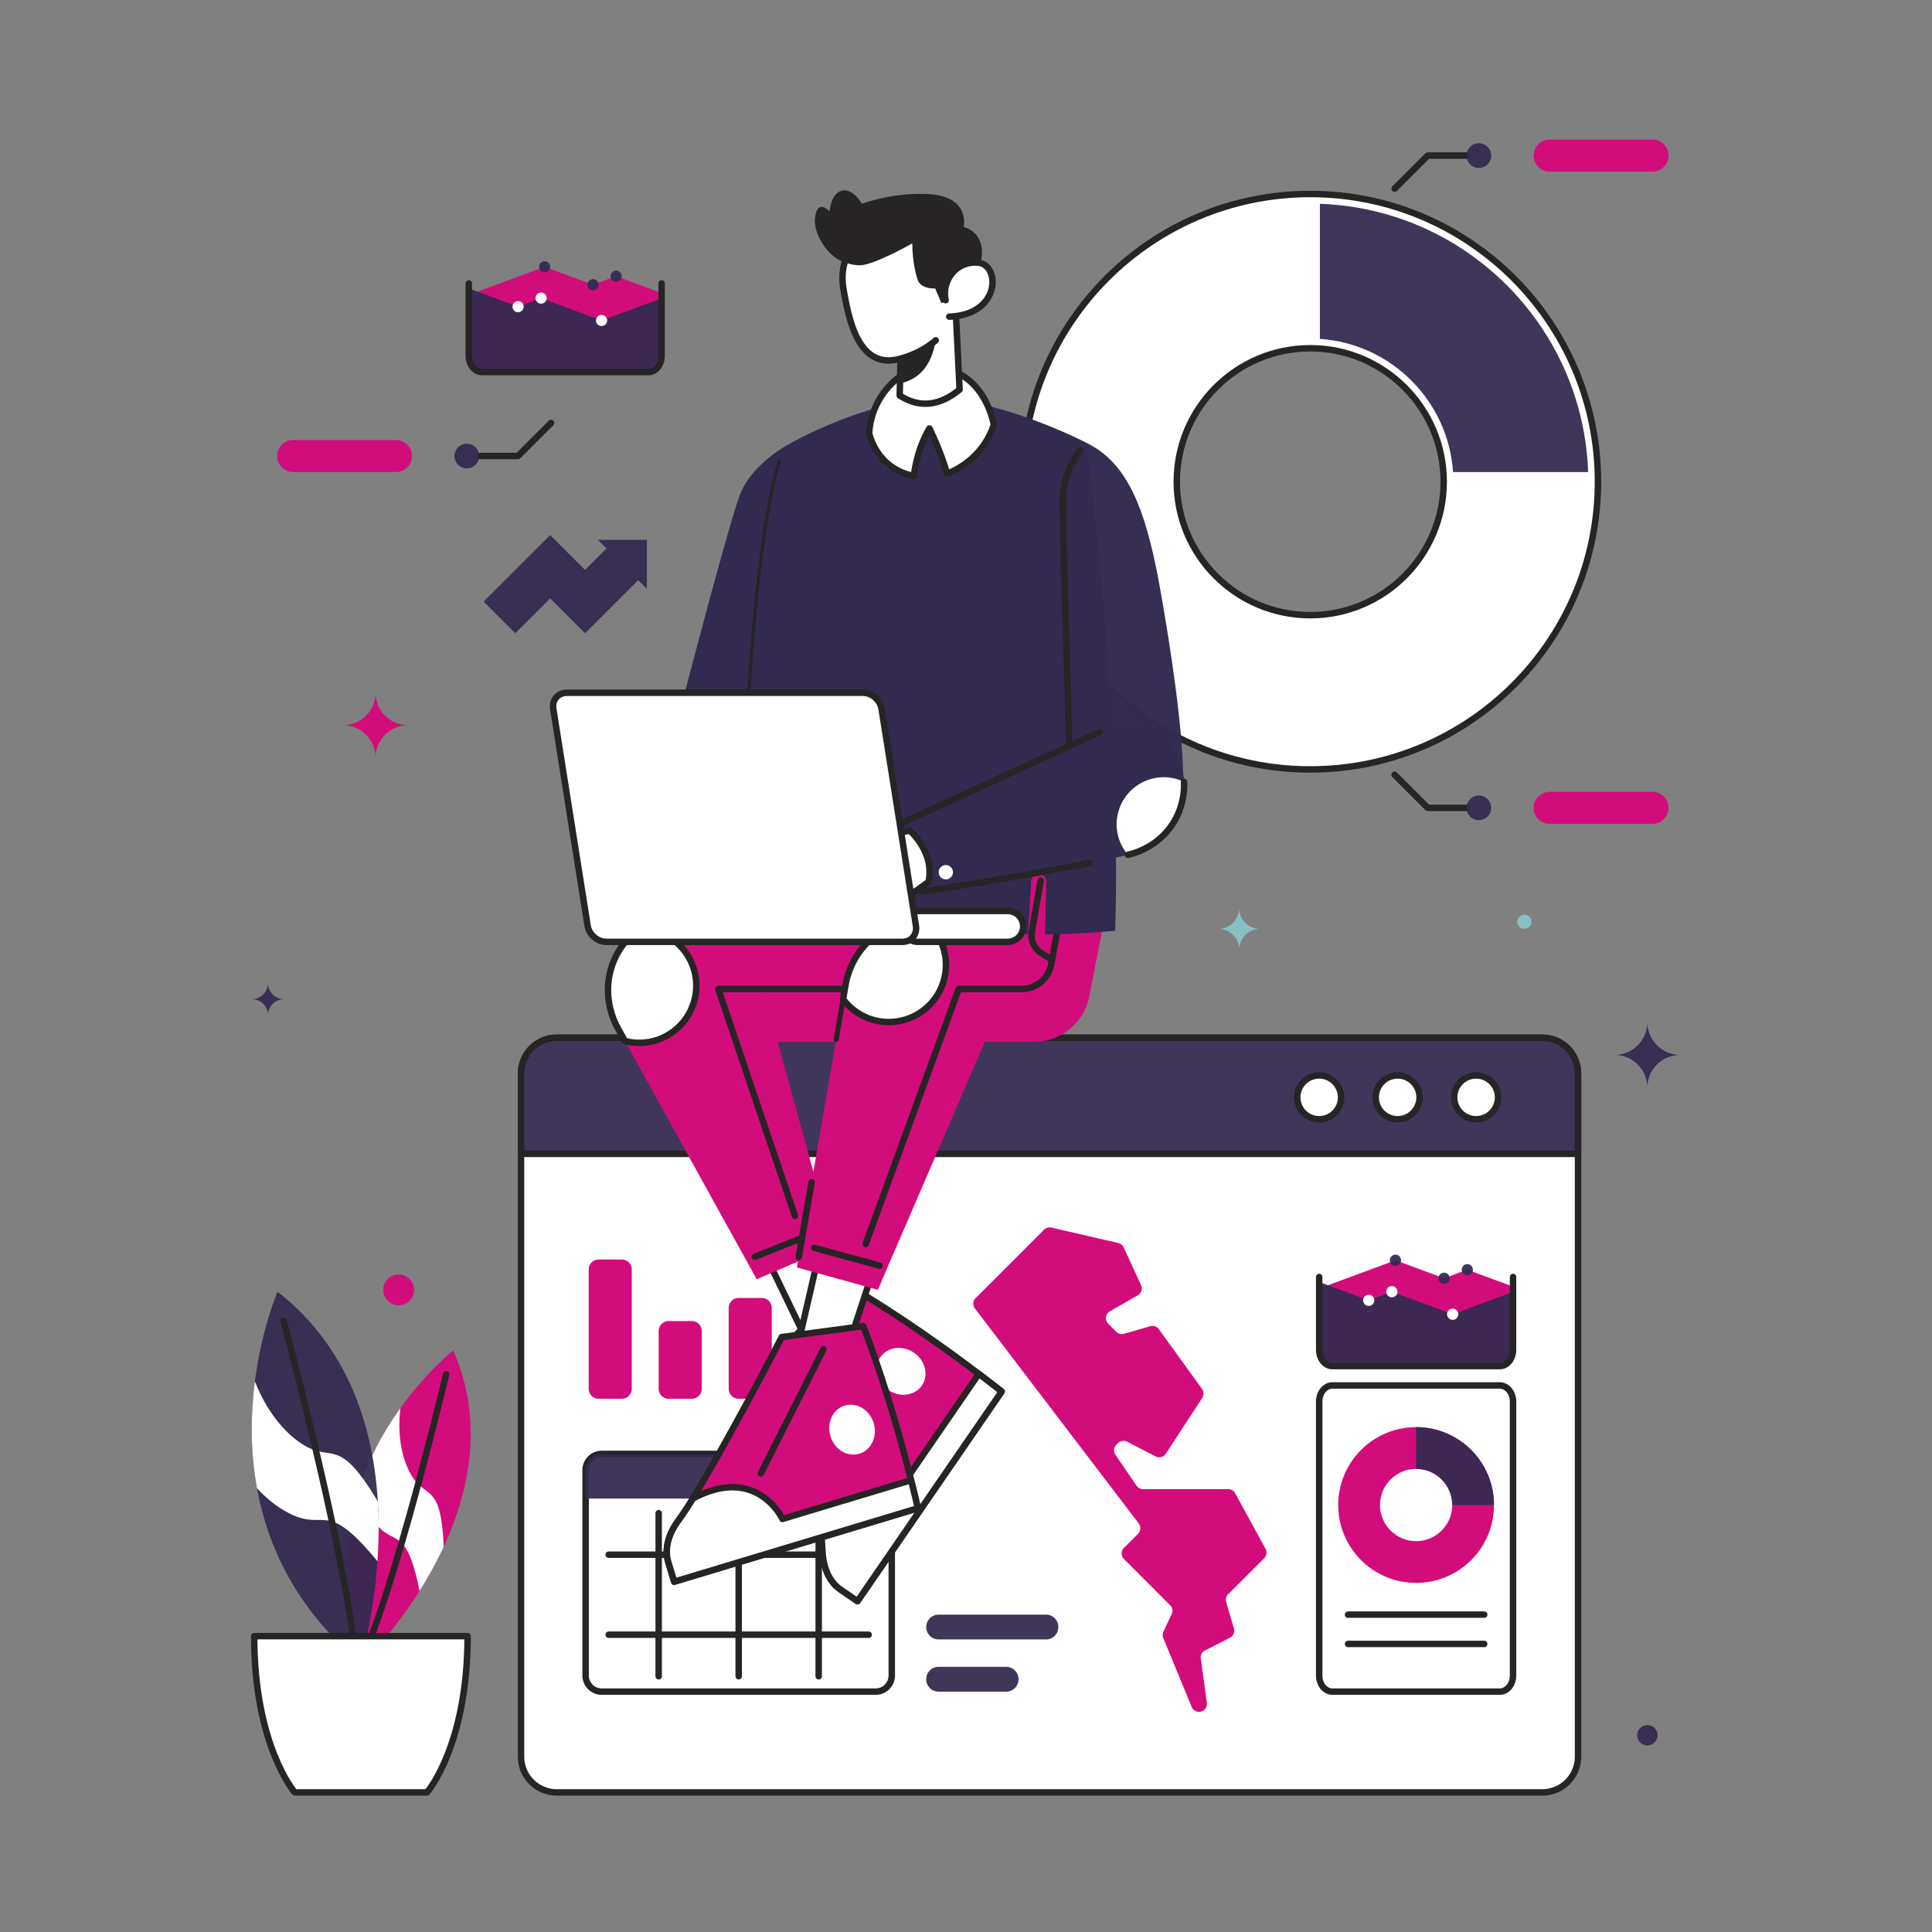 <svg xmlns="http://www.w3.org/2000/svg" version="1.1" x="0" y="0" viewBox="0 0 600 600" style="enable-background:new 0 0 600 600" xml:space="preserve" id="svg390"><rect x="0" y="0" width="600" height="600" fill="#808080" stroke="none"/><style type="text/css" id="style2">.st0{fill:#de9244}.st1{fill:#88c0c2}.st2,.st4{fill:#fff;stroke:#262424;stroke-width:2;stroke-linecap:round;stroke-linejoin:round;stroke-miterlimit:10}.st4{fill:none}.st5,.st6{fill:#fff}.st6{stroke:#262424;stroke-width:1.568;stroke-linecap:round;stroke-linejoin:round;stroke-miterlimit:10}.st7{fill:#262424}</style><path class="st0" d="M521.82 327.613a10.185 10.185 0 0 0-7.225 2.993 10.17 10.17 0 0 0-2.993 7.224 10.17 10.17 0 0 0-2.994-7.224 10.185 10.185 0 0 0-7.224-2.993c2.825 0 5.378-1.147 7.224-2.994a10.17 10.17 0 0 0 2.994-7.224 10.17 10.17 0 0 0 2.993 7.224 10.185 10.185 0 0 0 7.224 2.994z" id="path4" style="fill:#332a50;fill-opacity:.941"/><path class="st1" d="M126.748 225.22a10.08 10.08 0 0 0-7.15 2.964 10.066 10.066 0 0 0-2.963 7.15c0-2.79-1.13-5.322-2.963-7.15a10.08 10.08 0 0 0-7.15-2.963 10.08 10.08 0 0 0 7.15-2.963 10.067 10.067 0 0 0 2.963-7.15c0 2.789 1.129 5.322 2.963 7.15a10.08 10.08 0 0 0 7.15 2.963z" id="path6" style="fill:#d30c7b;fill-opacity:1"/><path class="st1" d="M391.31 288.462a6.445 6.445 0 0 0-4.573 1.894 6.436 6.436 0 0 0-1.894 4.572 6.436 6.436 0 0 0-1.894-4.572 6.445 6.445 0 0 0-4.572-1.894 6.445 6.445 0 0 0 4.572-1.894 6.436 6.436 0 0 0 1.894-4.572c0 1.784.722 3.403 1.894 4.572a6.445 6.445 0 0 0 4.572 1.894z" id="path8" style="fill:#88c0c2"/><path class="st0" d="M88.244 310.295a5.016 5.016 0 0 0-3.557 1.474 5.009 5.009 0 0 0-1.474 3.558 5.009 5.009 0 0 0-1.475-3.558 5.016 5.016 0 0 0-3.557-1.474 5.016 5.016 0 0 0 3.557-1.474 5.008 5.008 0 0 0 1.475-3.558c0 1.388.561 2.648 1.474 3.558a5.016 5.016 0 0 0 3.557 1.474z" id="path10" style="fill:#332a50;fill-opacity:.941"/><circle class="st1" cx="473.427" cy="286.255" r="2.207" id="circle12" style="fill:#88c0c2"/><circle class="st0" cx="511.602" cy="538.894" r="3.166" id="circle14" style="fill:#332a50;fill-opacity:.941"/><circle class="st1" cx="123.811" cy="400.575" r="4.789" id="circle16" style="fill:#d30c7b;fill-opacity:1"/><path style="fill:#fff;stroke:#262424;stroke-width:2;stroke-linecap:round;stroke-linejoin:round;stroke-miterlimit:10" id="path21" d="M490.075 333.383v212.162c0 6.133-4.977 11.11-11.11 11.11H172.903c-6.133 0-11.1-4.977-11.1-11.11V333.383c0-6.134 4.966-11.11 11.1-11.11h306.062c6.133 0 11.11 4.976 11.11 11.11z" class="st2"/><path style="fill:#332a50;stroke:#262424;stroke-width:2;stroke-linecap:round;stroke-linejoin:round;stroke-miterlimit:10;fill-opacity:.941" id="path23" d="M490.075 333.383v24.965H161.803v-24.965c0-6.134 4.967-11.11 11.1-11.11h306.062c6.133 0 11.11 4.976 11.11 11.11z"/><g id="g31"><circle style="fill:#fff;stroke:#262424;stroke-width:2;stroke-linecap:round;stroke-linejoin:round;stroke-miterlimit:10" id="circle25" r="6.809" cy="340.792" cx="409.678" class="st2"/><circle style="fill:#fff;stroke:#262424;stroke-width:2;stroke-linecap:round;stroke-linejoin:round;stroke-miterlimit:10" id="circle27" r="6.809" cy="340.792" cx="434.048" class="st2"/><circle style="fill:#fff;stroke:#262424;stroke-width:2;stroke-linecap:round;stroke-linejoin:round;stroke-miterlimit:10" id="circle29" r="6.809" cy="340.792" cx="458.418" class="st2"/></g><path style="fill:#d30c7b;fill-opacity:1" id="path35" d="M193.106 434.396h-7.201a3.09 3.09 0 0 1-3.09-3.089v-37.066a3.09 3.09 0 0 1 3.09-3.09h7.201a3.09 3.09 0 0 1 3.09 3.09v37.066a3.09 3.09 0 0 1-3.09 3.09z" class="st1"/><path style="fill:#d30c7b;fill-opacity:1" id="path37" d="M214.848 434.396h-7.201a3.09 3.09 0 0 1-3.09-3.089v-17.953a3.09 3.09 0 0 1 3.09-3.089h7.201a3.09 3.09 0 0 1 3.09 3.09v17.952a3.09 3.09 0 0 1-3.09 3.09z" class="st1"/><path style="fill:#d30c7b;fill-opacity:1" id="path39" d="M236.59 434.396h-7.202a3.09 3.09 0 0 1-3.089-3.089v-25.12a3.09 3.09 0 0 1 3.09-3.09h7.2a3.09 3.09 0 0 1 3.09 3.09v25.12a3.09 3.09 0 0 1-3.09 3.09z" class="st1"/><path style="fill:none;stroke:#262424;stroke-width:2;stroke-linecap:round;stroke-linejoin:round;stroke-miterlimit:10" id="path43" d="M276.948 456.55v63.787a5.012 5.012 0 0 1-5.017 5.017H186.88a5.012 5.012 0 0 1-5.017-5.017V456.55a5.012 5.012 0 0 1 5.017-5.017h85.052a5.012 5.012 0 0 1 5.017 5.017z" class="st4"/><path style="fill:#332a50;fill-opacity:.941" id="path45" d="M276.948 456.55v8.838h-95.086v-8.838a5.012 5.012 0 0 1 5.017-5.017h85.052a5.012 5.012 0 0 1 5.017 5.017z" class="st0"/><g id="g53"><path style="fill:none;stroke:#262424;stroke-width:2;stroke-linecap:round;stroke-linejoin:round;stroke-miterlimit:10" id="line47" class="st4" d="M204.558 469.927v50.651"/><path style="fill:none;stroke:#262424;stroke-width:2;stroke-linecap:round;stroke-linejoin:round;stroke-miterlimit:10" id="line49" class="st4" d="M229.405 469.927v50.651"/><path style="fill:none;stroke:#262424;stroke-width:2;stroke-linecap:round;stroke-linejoin:round;stroke-miterlimit:10" id="line51" class="st4" d="M254.253 469.927v50.651"/></g><g id="g59"><path style="fill:none;stroke:#262424;stroke-width:2;stroke-linecap:round;stroke-linejoin:round;stroke-miterlimit:10" id="line55" class="st4" d="M269.783 482.829h-80.755"/><path style="fill:none;stroke:#262424;stroke-width:2;stroke-linecap:round;stroke-linejoin:round;stroke-miterlimit:10" id="line57" class="st4" d="M269.783 507.676h-80.755"/></g><path style="fill:#332a50;fill-opacity:.941" id="path63" d="M324.845 509.14h-33.371a3.832 3.832 0 0 1-3.832-3.832v-.042a3.832 3.832 0 0 1 3.832-3.831h33.371a3.832 3.832 0 0 1 3.832 3.831v.042a3.832 3.832 0 0 1-3.832 3.832z" class="st0"/><path style="fill:#332a50;fill-opacity:.941" id="path65" d="M312.481 525.354h-21.007a3.832 3.832 0 0 1-3.832-3.832v-.042a3.832 3.832 0 0 1 3.832-3.831h21.007a3.832 3.832 0 0 1 3.832 3.831v.042a3.832 3.832 0 0 1-3.832 3.832z" class="st0"/><path class="st2" d="M413.777 430.268h52.019c2.263 0 4.092 2.242 4.092 5.017v85.052c0 2.775-1.829 5.017-4.092 5.017h-52.02c-2.262 0-4.09-2.242-4.09-5.017v-85.052c0-2.775 1.828-5.017 4.091-5.017z" id="path69" style="fill:#fff;stroke:#262424;stroke-width:2;stroke-linecap:round;stroke-linejoin:round;stroke-miterlimit:10"/><path class="st2" id="line71" style="fill:#fff;stroke:#262424;stroke-width:2;stroke-linecap:round;stroke-linejoin:round;stroke-miterlimit:10" d="M418.642 501.435h42.289"/><path class="st2" id="line73" style="fill:#fff;stroke:#262424;stroke-width:2;stroke-linecap:round;stroke-linejoin:round;stroke-miterlimit:10" d="M418.642 510.543h42.289"/><path style="fill:#d30c7b;fill-opacity:1" id="path75" d="M439.786 443.207c-13.355 0-24.189 10.835-24.189 24.19 0 13.363 10.834 24.189 24.19 24.189 13.355 0 24.189-10.826 24.189-24.19 0-13.355-10.834-24.189-24.19-24.189zm0 35.41c-6.194 0-11.22-5.026-11.22-11.22 0-6.195 5.026-11.221 11.22-11.221 6.195 0 11.221 5.026 11.221 11.22 0 6.195-5.026 11.222-11.22 11.222z" class="st1"/><path style="fill:#332a50;fill-opacity:.941" id="path77" d="M463.976 467.397h-12.969c0-6.195-5.026-11.221-11.22-11.221v-12.969c13.355 0 24.189 10.835 24.189 24.19z" class="st0"/><path class="st1" d="m470.015 401.16-.13.05v18.018c0 2.775-1.83 5.017-4.092 5.017H413.78c-2.262 0-4.092-2.242-4.092-5.017v-19.074l2.725-1.015 20.953-7.752 15.102 5.59 7.2-2.664 14.217 5.268z" id="path83" style="fill:#d30c7b;fill-opacity:1"/><path class="st0" d="M469.885 401.21v18.018c0 2.775-1.83 5.017-4.092 5.017H413.78c-2.262 0-4.092-2.242-4.092-5.017v-21.095l2.725 1.006 12.648 4.685 7.2-2.664 18.872 6.988z" id="path85" style="fill:#332a50;fill-opacity:.941"/><path class="st4" d="M409.688 396.575V419.228c0 2.775 1.83 5.017 4.092 5.017h52.012c2.263 0 4.093-2.242 4.093-5.017V396.575" id="path87" style="fill:none;stroke:#262424;stroke-width:2;stroke-linecap:round;stroke-linejoin:round;stroke-miterlimit:10"/><circle class="st0" cx="433.366" cy="391.387" r="1.743" id="circle89" style="fill:#332a50;fill-opacity:.941"/><circle class="st0" cx="448.475" cy="396.98" r="1.743" id="circle91" style="fill:#332a50;fill-opacity:.941"/><circle class="st5" cx="425.071" cy="403.831" r="1.743" id="circle93" style="fill:#fff"/><circle class="st5" cx="432.261" cy="401.154" r="1.743" id="circle95" style="fill:#fff"/><circle class="st5" cx="451.137" cy="408.148" r="1.743" id="circle97" style="fill:#fff"/><circle class="st0" cx="455.687" cy="394.322" r="1.743" id="circle99" style="fill:#332a50;fill-opacity:.941"/><path style="fill:#d30c7b;fill-opacity:1" id="path107" d="m324.226 381.895-21.235 21.235a2.466 2.466 0 0 0-.217 3.239l50.858 66.741a2.466 2.466 0 0 1-.218 3.239l-4.347 4.347a2.466 2.466 0 0 0 0 3.488l14.319 14.32c.737.736.931 1.857.485 2.799l-2.552 5.388a2.466 2.466 0 0 0-.052 1.994l8.812 21.415a2.466 2.466 0 0 0 4.724-1.274l-1.886-13.74a2.466 2.466 0 0 1 1.321-2.532l7.727-3.946a2.466 2.466 0 0 0 1.243-2.895l-2.41-8.159a2.466 2.466 0 0 1 .622-2.442l11.186-11.186a2.466 2.466 0 0 0 .42-2.927l-9.432-17.255a2.466 2.466 0 0 0-2.164-1.283h-26.442a2.466 2.466 0 0 1-2.038-1.078l-6.538-9.599a2.466 2.466 0 0 1 .294-3.132l.467-.466c.759-.76 1.922-.94 2.876-.447l8.823 4.56a2.466 2.466 0 0 0 3.197-.844l11.297-17.321a2.466 2.466 0 0 0-.067-2.792l-13.403-18.545a2.466 2.466 0 0 0-2.681-.926l-8.127 2.343a2.466 2.466 0 0 1-2.427-.626l-2.482-2.482a2.466 2.466 0 0 1 .519-3.884l8.643-4.948a2.466 2.466 0 0 0 1.016-3.169l-5.364-11.698a2.466 2.466 0 0 0-1.687-1.375l-20.781-4.796a2.466 2.466 0 0 0-2.299.66z" class="st1"/><path class="st1" d="M130.28 494.09c-8.224 13.043-16.576 21.22-16.576 21.22-8.097-20.27-6.965-38.293-2.157-53.09 3.192-9.839 7.998-18.242 12.81-24.933 8.214-11.441 16.399-17.886 16.399-17.886 9.648 21.986 5.012 43.735-2.954 60.94a120.644 120.644 0 0 1-7.523 13.748z" id="path114" style="fill:#d30c7b;fill-opacity:1"/><path class="st5" d="M130.28 494.09c-4.187-21.28-8.184-13.118-14.365-21.977-2.194-3.156-3.546-6.661-4.368-9.893 3.192-9.839 7.998-18.242 12.81-24.933-.499 4.003-.894 12.22 2.649 19.47 4.721 9.655 9.889 2.351 10.796 23.583a120.644 120.644 0 0 1-7.523 13.75z" id="path116" style="fill:#fff"/><path class="st4" d="M138.552 426.821s-13.064 54.983-23.607 82.44" id="path118" style="fill:none;stroke:#262424;stroke-width:2;stroke-linecap:round;stroke-linejoin:round;stroke-miterlimit:10"/><path class="st0" d="M117.226 484.868c-1.243 18.212-5.354 31.422-5.354 31.422-19.823-16.575-28.765-35.991-32.064-54.111-2.2-12.046-1.912-23.502-.655-33.177 2.134-16.536 7.044-27.848 7.044-27.848 22.401 17.492 29.786 42.76 31.147 65.162.393 6.52.288 12.791-.118 18.552z" id="path122" style="fill:#332a50;fill-opacity:.941"/><path class="st5" d="M117.226 484.868c-16.313-19.822-15.894-9.073-27.31-14.834-4.06-2.055-7.437-4.949-10.108-7.855-2.2-12.046-1.912-23.502-.655-33.177 1.728 4.451 5.931 13.237 13.695 18.801 10.343 7.41 11.626-3.103 24.496 18.513.393 6.52.288 12.791-.118 18.552z" id="path124" style="fill:#fff"/><path class="st4" d="M88.067 410.124s17.267 64.633 21.7 99.167" id="path126" style="fill:none;stroke:#262424;stroke-width:2;stroke-linecap:round;stroke-linejoin:round;stroke-miterlimit:10"/><path class="st2" d="M145.215 508.12c0 34.068-12.608 48.535-12.608 48.535H91.548S78.94 542.188 78.94 508.121z" id="path132" style="fill:#fff;stroke:#262424;stroke-width:2;stroke-linecap:round;stroke-linejoin:round;stroke-miterlimit:10"/><path style="fill:none;stroke:#262424;stroke-width:2;stroke-linecap:round;stroke-linejoin:round;stroke-miterlimit:10" id="polyline137" class="st4" d="m171.135 131.35-10.277 10.277h-12.059"/><circle style="fill:#332a50;fill-opacity:.941" id="circle139" r="3.832" cy="141.627" cx="144.967" class="st0"/><path class="st1" d="M91.041 136.652h31.931a4.975 4.975 0 1 1 0 9.95h-31.93a4.975 4.975 0 0 1 0-9.95z" id="path143" style="fill:#d30c7b;fill-opacity:1"/><path style="fill:#fff;stroke:#262424;stroke-width:2;stroke-linecap:round;stroke-linejoin:round;stroke-miterlimit:10" id="path148" d="M406.907 60.249c-49.333 0-89.353 40.02-89.353 89.353 0 49.361 40.02 89.353 89.353 89.353 49.332 0 89.353-39.992 89.353-89.353 0-49.333-40.02-89.353-89.353-89.353zm0 130.802c-22.881 0-41.449-18.568-41.449-41.449 0-22.881 18.568-41.449 41.449-41.449 22.88 0 41.448 18.568 41.448 41.449 0 22.881-18.567 41.449-41.448 41.449z" class="st2"/><path style="fill:#332a50;fill-opacity:.941" id="path150" d="M451.254 146.602c-1.481-22.123-19.224-39.867-41.347-41.349V63.3c45.239 1.55 81.751 38.063 83.301 83.302z" class="st0"/><path class="st4" id="polyline154" style="fill:none;stroke:#262424;stroke-width:2;stroke-linecap:round;stroke-linejoin:round;stroke-miterlimit:10" d="m433.099 58.597 10.277-10.277h12.06"/><circle class="st0" cx="459.268" cy="48.32" r="3.832" id="circle156" style="fill:#332a50;fill-opacity:.941"/><path style="fill:#d30c7b;fill-opacity:1" id="path160" d="M513.193 53.295h-31.93a4.975 4.975 0 0 1 0-9.95h31.93a4.975 4.975 0 0 1 0 9.95z" class="st1"/><path class="st4" id="polyline164" style="fill:none;stroke:#262424;stroke-width:2;stroke-linecap:round;stroke-linejoin:round;stroke-miterlimit:10" d="m433.099 240.606 10.277 10.278h12.06"/><circle class="st0" cx="459.268" cy="250.884" r="3.832" id="circle166" style="fill:#332a50;fill-opacity:.941"/><path style="fill:#d30c7b;fill-opacity:1" id="path170" d="M513.193 245.908h-31.93a4.975 4.975 0 0 0 0 9.95h31.93a4.975 4.975 0 1 0 0-9.95z" class="st1"/><path style="fill:#332a50;fill-opacity:.941" id="polygon177" class="st0" d="m198.198 180.159-16.5 16.5-9.83-9.83-1-1-10.84 10.83-9.83-9.83 10.84-10.83 9.83-9.83 10.83 10.83 6.67-6.67-2.69-2.69h15.22v15.22z"/><path class="st1" d="m205.594 92.584-.13.05v17.92c0 2.76-1.82 4.99-4.07 4.99h-51.73c-2.25 0-4.07-2.23-4.07-4.99v-18.97l2.71-1.01 20.84-7.71 15.02 5.56 7.16-2.65 14.14 5.24z" id="path180" style="fill:#d30c7b;fill-opacity:1"/><path class="st0" d="M205.464 92.634v17.92c0 2.76-1.82 4.99-4.07 4.99h-51.73c-2.25 0-4.07-2.23-4.07-4.99v-20.98l2.71 1 12.58 4.66 7.16-2.65 18.77 6.95z" id="path182" style="fill:#332a50;fill-opacity:.941"/><path class="st4" d="M145.594 88.024V110.554c0 2.76 1.82 4.99 4.07 4.99h51.73c2.25 0 4.07-2.23 4.07-4.99v-22.53" id="path184" style="fill:none;stroke:#262424;stroke-width:2;stroke-linecap:round;stroke-linejoin:round;stroke-miterlimit:10"/><circle class="st0" cx="169.144" cy="82.864" r="1.733" id="circle186" style="fill:#332a50;fill-opacity:.941"/><circle class="st0" cx="184.171" cy="88.427" r="1.733" id="circle188" style="fill:#332a50;fill-opacity:.941"/><circle class="st5" cx="160.894" cy="95.241" r="1.733" id="circle190" style="fill:#fff"/><circle class="st5" cx="168.045" cy="92.579" r="1.733" id="circle192" style="fill:#fff"/><circle class="st5" cx="186.819" cy="99.534" r="1.733" id="circle194" style="fill:#fff"/><circle class="st0" cx="191.344" cy="85.784" r="1.733" id="circle196" style="fill:#332a50;fill-opacity:.941"/><path style="fill:#332a50;fill-opacity:1" id="path201" d="M242.361 245.042a61.3 61.3 0 0 1-1.114 3.266 88.93 88.93 0 0 1-1.425 3.589 16.317 16.317 0 0 1-16.972 9.827 16.156 16.156 0 0 1-2.536-.5c-8.839-2.393-14.481-11.395-12.449-20.619l2.17-15.384s16.494-63.8 20.02-72.228c3.654-8.732 13.908-14.452 13.908-14.452 10.426 9.92 12.161 23.835 8.922 49.265-1.184 9.29-5.427 40.986-10.524 57.236z" class="st0"/><path style="fill:#332a50;fill-opacity:.941" id="path203" d="M242.361 245.042a61.3 61.3 0 0 1-1.114 3.266 88.93 88.93 0 0 1-1.425 3.589c-2.843 6.686-9.714 10.857-16.932 9.986a16.155 16.155 0 0 1-2.537-.5c-.749-2.633-.805-5.657.072-8.463 2.406-7.703 10.598-11.996 18.31-9.587 1.318.412 2.53.99 3.626 1.709z" class="st5"/><path class="st1" d="m301.047 281.25-5.55 28.222a17.438 17.438 0 0 1-17.11 14.073H217.71c-11.25 0-20-9.786-18.744-20.967a18.863 18.863 0 0 1 16.713-16.648l45.447-2.204v-18.254h39.92z" id="path210" style="fill:#d30c7b;fill-opacity:1"/><g id="g216"><path class="st4" d="m288.453 273.449-4.77 26.029a9.362 9.362 0 0 1-9.208 7.674h-42.103" id="path212" style="fill:none;stroke:#262424;stroke-width:2;stroke-linecap:round;stroke-linejoin:round;stroke-miterlimit:10"/><path class="st6" d="m280.424 273.449-2.76 15.914a6.491 6.491 0 0 0 2.889 6.571l3.382 2.172" id="path214" style="fill:#fff;stroke:#262424;stroke-width:1.568;stroke-linecap:round;stroke-linejoin:round;stroke-miterlimit:10"/></g><g id="g225"><g id="g223"><path style="fill:#fff;stroke:#262424;stroke-width:2;stroke-linecap:round;stroke-linejoin:round;stroke-miterlimit:10" id="polygon221" class="st2" d="m266.354 416.085-13.096-34.984-15.519 8.69 16.001 33.161z"/></g></g><path class="st1" d="m261.032 493.64 5.268 3.623 44.768-65.111s-2.604-2.101-7.089-5.483c-8.818-6.66-23.784-17.639-41.52-28.053l-17.62 18.492s6.296 30.595 9.83 56.397c.367 2.678.633 5.418.762 8.196.25 5.333 2.177 9.586 5.6 11.94z" id="path227" style="fill:#d30c7b;fill-opacity:1"/><path class="st4" d="m261.032 493.64 5.268 3.623 44.768-65.111s-2.604-2.101-7.089-5.483c-8.818-6.66-23.784-17.639-41.52-28.053l-17.62 18.492s6.296 30.595 9.83 56.397c.367 2.678.633 5.418.762 8.196.25 5.333 2.177 9.586 5.6 11.94z" id="path229" style="fill:none;stroke:#262424;stroke-width:2;stroke-linecap:round;stroke-linejoin:round;stroke-miterlimit:10"/><path class="st4" id="line231" style="fill:none;stroke:#262424;stroke-width:2;stroke-linecap:round;stroke-linejoin:round;stroke-miterlimit:10" d="m257.312 411.965 8.944 42.22"/><g id="g235"><ellipse transform="rotate(-55.49 279.863 425.878)" class="st5" cx="279.863" cy="425.878" rx="7.016" ry="7.81" id="ellipse233" style="fill:#fff"/></g><g id="g239"><path class="st2" d="m261.032 493.64 5.268 3.623 44.768-65.111s-2.604-2.101-7.089-5.483l-23.633 34.373s-16.823-8.33-25.677 12.463c.367 2.678.633 5.418.762 8.196.25 5.333 2.177 9.586 5.6 11.94z" id="path237" style="fill:#fff;stroke:#262424;stroke-width:2;stroke-linecap:round;stroke-linejoin:round;stroke-miterlimit:10"/></g><path style="fill:#d30c7b;fill-opacity:1" id="path245" d="m235.459 301.548 23.493 85.45-23.954 10.28-40.92-73.982-1.376-2.485-.759-1.379c-3.771-6.832-4.218-15.112-.812-22.135a23.06 23.06 0 0 1 5.939-7.669 22.86 22.86 0 0 1 1.595-1.24 24.184 24.184 0 0 1 2.914-1.785c5.974-3.147 11.494-3.407 16.194-2.355 8.635 1.947 15.346 8.769 17.686 17.3z" class="st1"/><path style="fill:none;stroke:#262424;stroke-width:2;stroke-linecap:round;stroke-linejoin:round;stroke-miterlimit:10" id="polyline247" class="st4" d="M236.647 307.152h-13.576l23.8 70.454"/><path style="fill:none;stroke:#262424;stroke-width:2;stroke-linecap:round;stroke-linejoin:round;stroke-miterlimit:10" id="line249" class="st4" d="m234.422 390.293 20.584-8.201"/><path style="fill:#fff;stroke:#262424;stroke-width:2;stroke-linecap:round;stroke-linejoin:round;stroke-miterlimit:10" id="path251" d="M212.339 295.024c6.129 7.647 4.891 18.814-2.748 24.937-4.533 3.634-10.297 4.678-15.513 3.335l-1.376-2.485-.759-1.379c-3.771-6.832-4.218-15.112-.812-22.135a23.06 23.06 0 0 1 5.939-7.669 22.86 22.86 0 0 1 1.595-1.24 17.691 17.691 0 0 1 13.674 6.636z" class="st2"/><path class="st1" d="m343.818 281.25-5.55 28.222a17.438 17.438 0 0 1-17.11 14.073h-35.573c-11.25 0-20-9.786-18.745-20.967a18.862 18.862 0 0 1 16.714-16.648l20.343-2.204v-18.254h39.92z" id="path258" style="fill:#d30c7b;fill-opacity:1"/><g id="g264"><path class="st4" d="m331.224 273.449-4.77 26.029a9.362 9.362 0 0 1-9.208 7.674h-18.249" id="path260" style="fill:none;stroke:#262424;stroke-width:2;stroke-linecap:round;stroke-linejoin:round;stroke-miterlimit:10"/><path class="st4" d="m323.195 273.449-2.76 15.914a6.491 6.491 0 0 0 2.888 6.571l3.382 2.172" id="path262" style="fill:none;stroke:#262424;stroke-width:2;stroke-linecap:round;stroke-linejoin:round;stroke-miterlimit:10"/></g><g id="g273"><g id="g271"><path style="fill:#fff;stroke:#262424;stroke-width:2;stroke-linecap:round;stroke-linejoin:round;stroke-miterlimit:10" id="polygon269" class="st2" d="m260.198 427.9 11.661-35.488-17.545-2.925-8.254 35.882z"/></g></g><path class="st1" d="m207.54 485.088 1.846 6.121 75.653-22.808s-.718-3.268-2.102-8.711c-2.715-10.712-7.527-28.639-14.854-47.857l-25.313 3.41s-14.222 27.81-27.601 50.154a91.892 91.892 0 0 1-4.531 6.872c-3.141 4.317-4.297 8.84-3.098 12.82z" id="path275" style="fill:#d30c7b;fill-opacity:1"/><path class="st4" d="m207.54 485.088 1.846 6.121 75.653-22.808s-.718-3.268-2.102-8.711c-2.715-10.712-7.527-28.639-14.854-47.857l-25.313 3.41s-14.222 27.81-27.601 50.154a91.892 91.892 0 0 1-4.531 6.872c-3.141 4.317-4.297 8.84-3.098 12.82z" id="path277" style="fill:none;stroke:#262424;stroke-width:2;stroke-linecap:round;stroke-linejoin:round;stroke-miterlimit:10"/><path class="st4" id="line279" style="fill:none;stroke:#262424;stroke-width:2;stroke-linecap:round;stroke-linejoin:round;stroke-miterlimit:10" d="m255.719 419.03-19.426 38.538"/><g id="g283"><ellipse transform="rotate(-16.777 264.614 443.99)" class="st5" cx="264.614" cy="443.99" rx="7.016" ry="7.81" id="ellipse281" style="fill:#fff"/></g><g id="g287"><path class="st2" d="m207.54 485.088 1.846 6.121 75.653-22.808s-.718-3.268-2.102-8.711L243 471.73s-7.918-17.02-27.83-6.333a91.892 91.892 0 0 1-4.531 6.872c-3.141 4.317-4.297 8.84-3.098 12.82z" id="path285" style="fill:#fff;stroke:#262424;stroke-width:2;stroke-linecap:round;stroke-linejoin:round;stroke-miterlimit:10"/></g><path style="fill:#d30c7b;fill-opacity:1" id="path293" d="m307.723 319.205-35.11 81.37-25.12-6.96 14.34-83.32.48-2.8.27-1.55c1.33-7.69 6.16-14.43 13.21-17.78a23.06 23.06 0 0 1 9.43-2.27c.66-.02 1.33-.01 2.02.03 1.1.06 2.23.2 3.39.43 6.63 1.28 11.1 4.53 14.11 8.29 5.52 6.92 6.49 16.44 2.98 24.56z" class="st1"/><path style="fill:none;stroke:#262424;stroke-width:2;stroke-linecap:round;stroke-linejoin:round;stroke-miterlimit:10" id="line295" class="st4" d="m248.052 390.367 3.995-23.214"/><path style="fill:none;stroke:#262424;stroke-width:2;stroke-linecap:round;stroke-linejoin:round;stroke-miterlimit:10" id="polyline297" class="st4" d="M309.675 307.152h-11.956l-28.898 79.193"/><path style="fill:none;stroke:#262424;stroke-width:2;stroke-linecap:round;stroke-linejoin:round;stroke-miterlimit:10" id="line299" class="st4" d="m252.867 387.531 20.317 5.524"/><path style="fill:#fff;stroke:#262424;stroke-width:2;stroke-linecap:round;stroke-linejoin:round;stroke-miterlimit:10" id="path301" d="M293.763 299.655c0 9.8-7.95 17.74-17.74 17.74-5.81 0-10.96-2.79-14.19-7.1l.48-2.8.27-1.55c1.33-7.69 6.16-14.43 13.21-17.78a23.06 23.06 0 0 1 9.43-2.27c.66-.02 1.33-.01 2.02.03 3.98 3.25 6.52 8.2 6.52 13.73z" class="st2"/><path style="fill:#fff;stroke:#262424;stroke-width:1.568;stroke-linecap:round;stroke-linejoin:round;stroke-miterlimit:10" id="line303" class="st6" d="m261.833 310.295-2.158 12.536"/><path class="st4" d="M242.357 143.658c-11.79 41.977-11.38 143.406-11.38 143.406" id="path312" style="fill:none;stroke:#262424;stroke-width:2;stroke-linecap:round;stroke-linejoin:round;stroke-miterlimit:10"/><path class="st0" d="M337.39 137.507s-31.058-16.123-52.368-13.434c-21.31 2.69-41.06 14.468-41.06 14.468-13.432 38.096-12.985 148.523-12.985 148.523s23.84 6.364 88.278 3.031l.967-16.436a2.359 2.359 0 0 1 4.713.195l-.39 16.332c9.74-.002 21.784-1.125 21.784-1.125 2.17-68.97-8.939-151.554-8.939-151.554z" id="path310" style="fill:#332a50;fill-opacity:1"/><g id="g316"><path class="st2" d="M308.647 131.967c-3.17 9.236-10.122 13.404-14.536 15.164-1.644-6.292-5.453-14.073-5.453-14.073-3.188 5.167-4.58 11.787-4.82 14.777-11.76-2.297-13.91-13.275-13.91-13.275.568-11.205 9.483-20.284 17.695-20.624 18.153-.752 21.024 18.031 21.024 18.031z" id="path314" style="fill:#fff;stroke:#262424;stroke-width:2;stroke-linecap:round;stroke-linejoin:round;stroke-miterlimit:10"/></g><path class="st0" d="M367.393 241.075c0 1.24-.03 2.39-.09 3.45-.07 1.32-.17 2.61-.29 3.85a16.317 16.317 0 0 1-13.27 14.44c-.86.16-1.72.26-2.57.28-9.15.35-17.22-6.56-18.03-15.97l-.82-9.5s-2.51-74.71-2.19-83.84c.31-9.12 7.26-16.28 7.26-16.28 12.91 6.36 18.49 20.56 22.98 45.8 1.64 9.22 7.04 40.74 7.02 57.77z" id="path321" style="fill:#332a50;fill-opacity:.98"/><path class="st4" d="M332.273 236.265c-.33-10.16-2.43-74.08-2.14-82.48.204-6.004 3.286-11.159 5.368-13.98" id="path323" style="fill:none;stroke:#262424;stroke-width:2;stroke-linecap:round;stroke-linejoin:round;stroke-miterlimit:10"/><path class="st5" d="M367.393 241.075c0 1.24-.03 2.39-.09 3.45-.07 1.32-.17 2.61-.29 3.85-.72 7.23-6.035 13.26-13.185 14.58-.86.16-1.72.26-2.57.28-1.5-2.29-2.455-5.16-2.455-8.1 0-8.07 6.54-14.61 14.62-14.61 1.38 0 2.71.19 3.97.55z" id="path325" style="fill:#fff"/><path style="fill:#332a50;fill-opacity:1" id="path330" d="M366.577 250.886c-2.398 7.35-8.662 12.777-16.184 14.56l-.11.026c-.242.06-.495.118-.738.178-16.366 4.013-62.785 11.254-62.785 11.254-11.952-7.185-7.18-21.06-7.18-21.06l61.988-28.535c13.104-6.323 25.62 2.539 26.16 15.507.115 2.558-.24 5.277-1.151 8.07z" class="st0"/><path style="fill:none;stroke:#262424;stroke-width:2;stroke-linecap:round;stroke-linejoin:round;stroke-miterlimit:10" id="path332" d="M338.434 268.03c-20.254 3.973-51.674 8.874-51.674 8.874-11.952-7.185-7.18-21.06-7.18-21.06l61.988-28.535" class="st4"/><path style="fill:#fff" id="path334" d="m350.393 265.446-.11.026c-2.999-3.513-4.279-8.385-3.025-13.184 2.04-7.807 10.021-12.482 17.839-10.439.919.24 1.806.565 2.631.967.115 2.558-.24 5.277-1.151 8.07-2.398 7.35-8.662 12.777-16.184 14.56z" class="st5"/><path style="fill:none;stroke:#262424;stroke-width:2;stroke-linecap:round;stroke-linejoin:round;stroke-miterlimit:10" id="path336" d="M367.728 242.816c.115 2.558-.24 5.277-1.151 8.07-2.398 7.35-8.662 12.777-16.184 14.56l-.11.026" class="st4"/><g id="g342"><path class="st2" d="M282.546 257.947s7.884 6.859 5.79 15.97l-11.874 8.443-5.478 8.387a2.524 2.524 0 0 1-2.661 1.083l-11.034-2.454a2.524 2.524 0 0 1-1.816-3.347l4.36-11.666-6.87 9.943a2.524 2.524 0 0 1-3.903.307v0a2.524 2.524 0 0 1-.54-2.617l5.712-15.44a5.804 5.804 0 0 1 4.275-3.671z" id="path340" style="fill:#fff;stroke:#262424;stroke-width:2;stroke-linecap:round;stroke-linejoin:round;stroke-miterlimit:10"/></g><g id="g346"><circle class="st5" cx="293.732" cy="270.879" r="2.228" id="circle344" style="fill:#fff"/></g><g id="g357"><g id="g353"><path style="fill:#fff;stroke:#262424;stroke-width:2;stroke-linecap:round;stroke-linejoin:round;stroke-miterlimit:10" id="path351" d="m296.535 90.761.545 11.154.936 19.08c-6.068 4.96-12.261 5.903-18.61 1.844l.211-8.912.321-13.498z" class="st2"/></g><path style="fill:#262424" id="path355" d="M290.804 94.1c.292 5.035 2.047 22.125-11.31 24.993l.444-18.664z" class="st7"/></g><g id="g380"><g id="g378"><g id="g362"><path style="fill:#fff" id="path360" d="M262.875 94.678c1.908 9.03 5.736 19.664 16.507 16.78 12.805-3.428 20.23-13.544 19.01-25.949-1.218-12.405-7.686-18.777-22.373-15.754a22.9 22.9 0 0 0-3.666 1.071c-8.29 3.224-11.821 10.765-10.392 19.01.258 1.49.55 3.138.914 4.842z" class="st5"/></g><g id="g366"><path style="fill:none;stroke:#262424;stroke-width:2;stroke-linecap:round;stroke-linejoin:round;stroke-miterlimit:10" id="path364" d="M298.393 85.509c-1.22-12.405-7.687-18.777-22.374-15.754a22.9 22.9 0 0 0-3.666 1.071c-8.29 3.224-11.821 10.765-10.392 19.01.258 1.49.55 3.138.914 4.842 1.908 9.03 5.736 19.664 16.507 16.78 4.426-1.184 8.21-3.168 11.215-5.77" class="st4"/></g><path style="fill:#262424" id="path368" d="M302.52 87.42s-1.564 2.97-3.664 5.546l-6.524 1.118-1.902-4.498s-4.188.264-5.354-2.455c0 0-.03-.06-.076-.192-.32-.897-1.617-4.915-1.685-11.368 0 0-9.541 5.506-14.934 6.67-1.939.42-4.31-.086-6.557-.91-4.497-1.649-8.978-8.2-8.742-12.984l.005-.092c.428-7.02 4.535-2.632 4.535-2.632s.428-5.66 3.86-6.435c3.448-.775 6.202 4.114 6.202 4.114s9.07-3.542 20.269-3.05c13.66.601 11.316 10.219 11.316 10.219s10.227 2.107 3.25 16.948z" class="st7"/><g id="g372"><path style="fill:#fff" id="path370" d="M293.683 93.222c-1.122-5.116 1.997-10.317 7.106-11.472a8.725 8.725 0 0 1 3.302-.12c6.599 1.038 6.53 16.151-9.285 16.708z" class="st5"/></g><g id="g376"><path style="fill:none;stroke:#262424;stroke-width:2;stroke-linecap:round;stroke-linejoin:round;stroke-miterlimit:10" id="path374" d="M293.683 93.222c-1.122-5.116 1.997-10.317 7.106-11.472a8.725 8.725 0 0 1 3.302-.12c6.599 1.038 6.53 16.151-9.285 16.708" class="st4"/></g></g></g><g id="g387"><path style="fill:#fff;stroke:#262424;stroke-width:2;stroke-linecap:round;stroke-linejoin:round;stroke-miterlimit:10" id="path383" d="M312.961 282.914h-27.928a4.792 4.792 0 0 0-4.792 4.792v0a4.792 4.792 0 0 0 4.792 4.792h27.928a4.792 4.792 0 0 0 4.792-4.792v0a4.792 4.792 0 0 0-4.792-4.792z" class="st2"/><path style="fill:#fff;stroke:#262424;stroke-width:2;stroke-linecap:round;stroke-linejoin:round;stroke-miterlimit:10" id="path385" d="M280.241 292.498h-91.96c-2.761 0-5.354-2.238-5.791-5l-10.664-67.347c-.437-2.76 1.447-5 4.208-5h91.96c2.761 0 5.354 2.24 5.791 5L284.45 287.5c.437 2.76-1.447 5-4.208 5z" class="st2"/></g></svg>